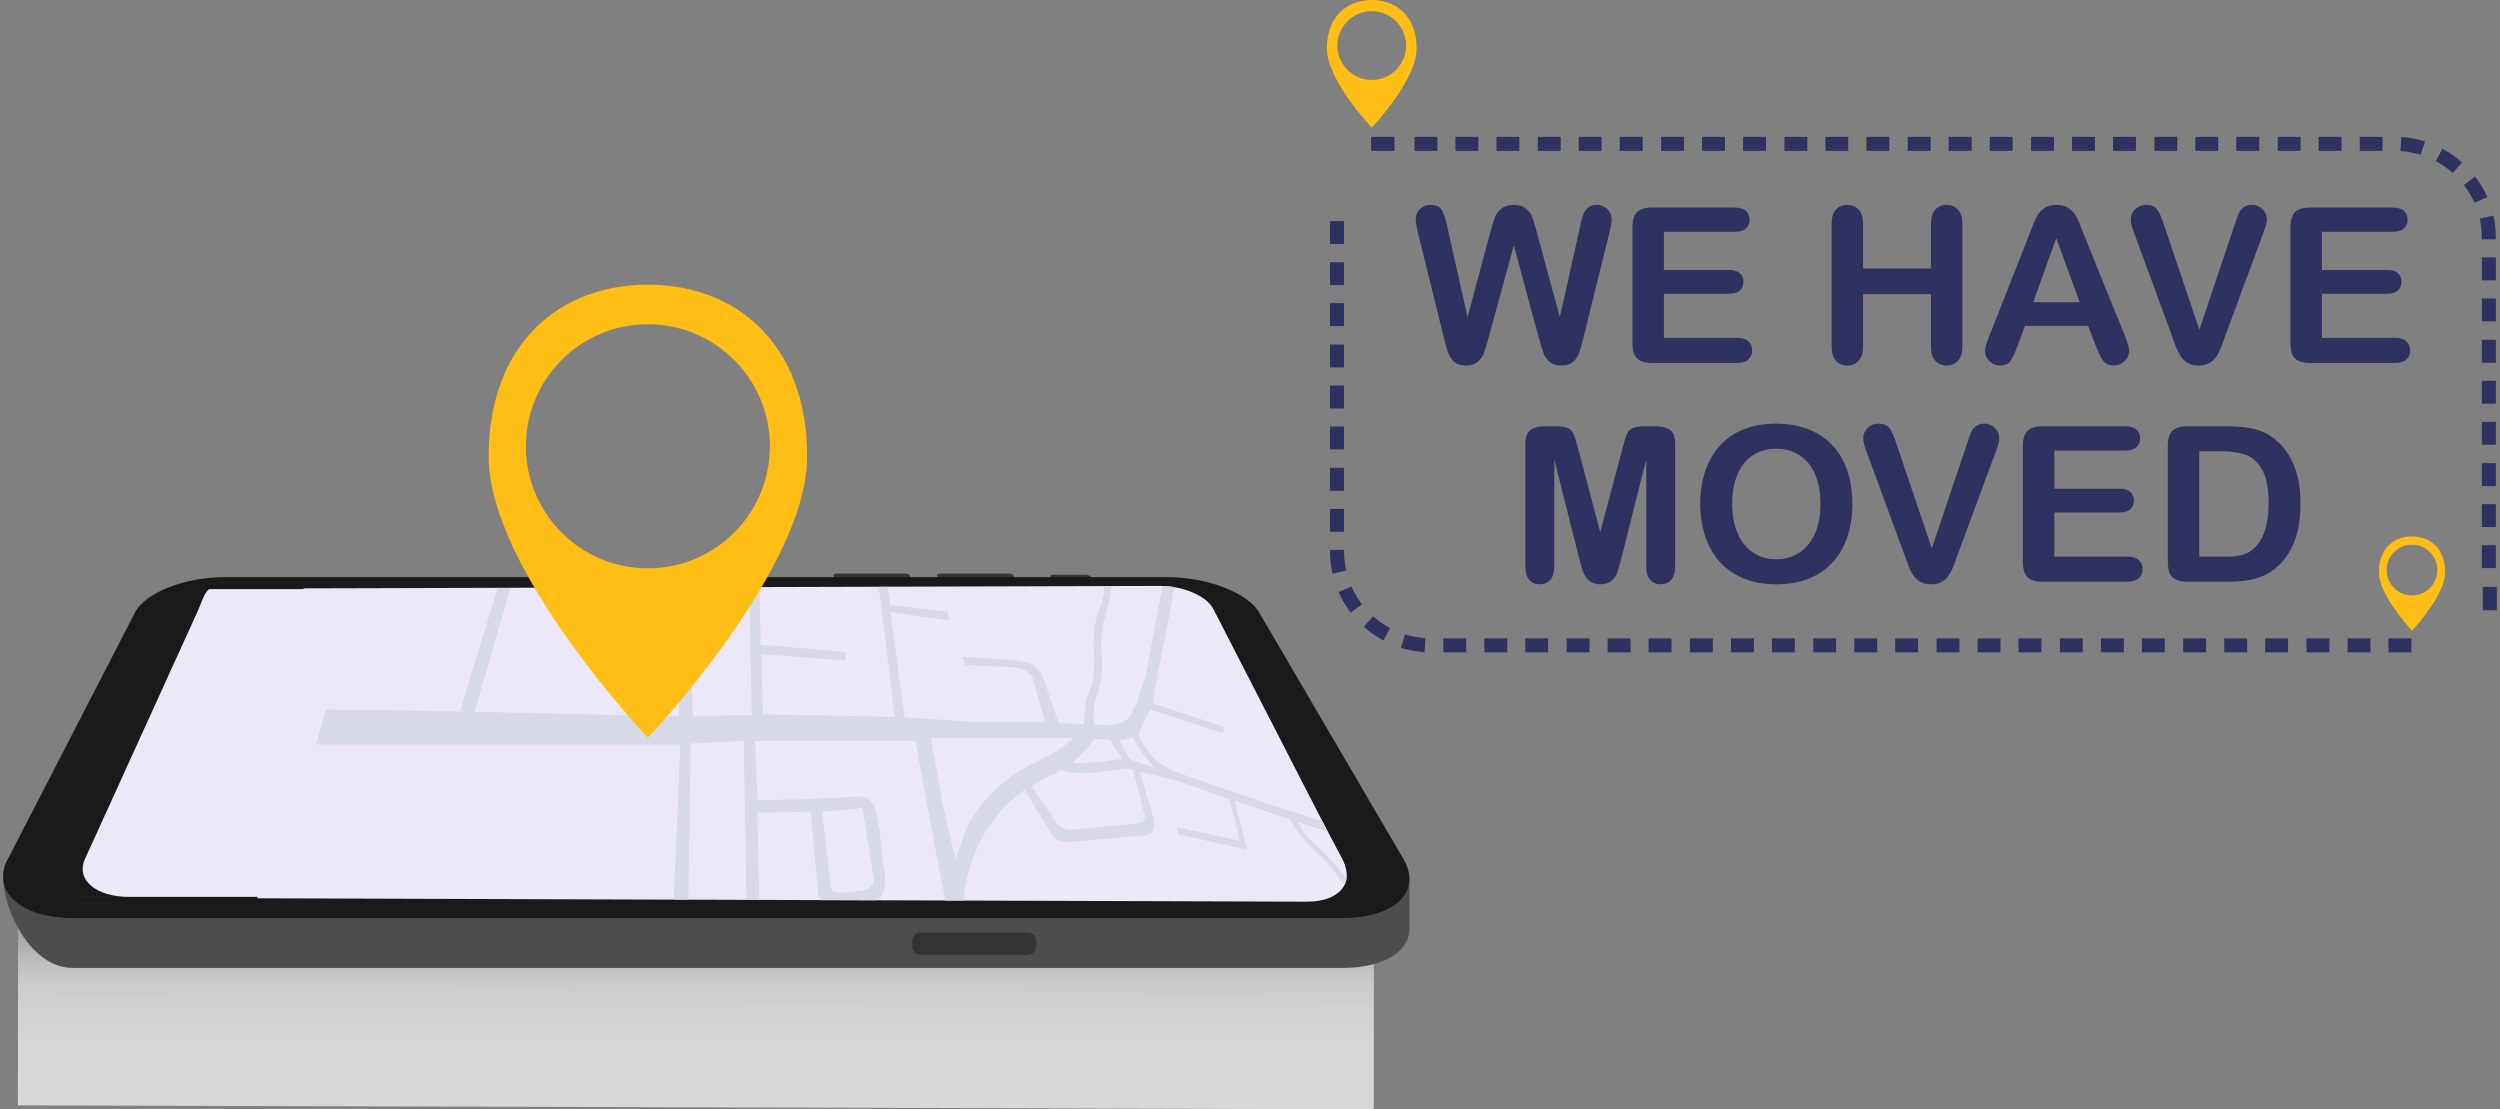 <svg width="631" height="280" viewBox="0 0 631 280" fill="none" xmlns="http://www.w3.org/2000/svg">
<rect x="0" y="0" width="631" height="280" fill="#808080" stroke="none"/>
<g clip-path="url(#clip0_9387_6454)">
<path style="mix-blend-mode:multiply" opacity="0.7" d="M346.729 280L4.527 278.991L4.564 233.333L346.766 234.347L346.729 280Z" fill="url(#paint0_linear_9387_6454)"/>
<path d="M355.739 221.246L348.242 219.191L317.793 167.163C314.882 162.187 304.588 158.277 294.751 158.277H275.336L275.284 158.161C275.167 157.894 274.624 157.679 274.068 157.679H265.892C265.336 157.679 264.971 157.894 265.076 158.161L265.122 158.277H255.976L255.828 157.863C255.733 157.596 255.205 157.381 254.652 157.381H237.374C236.818 157.381 236.428 157.596 236.505 157.863L236.622 158.277H229.772L229.668 157.863C229.6 157.596 229.097 157.381 228.541 157.381H211.262C210.707 157.381 210.295 157.596 210.341 157.863L210.415 158.277H56.519C46.679 158.277 36.662 162.187 34.095 167.163L2.068 216.937C-2.349 221.351 5.082 244.305 18.324 244.305H338.93C348.921 244.305 355.23 240.42 355.709 235.067H355.739C355.739 235.067 355.752 225.53 355.739 221.246ZM290.343 161.303H292.796L292.857 161.429C292.022 161.346 291.181 161.303 290.343 161.303Z" fill="#4D4D4D"/>
<path d="M331.916 227.007L292.8 148.704H308.703L352.765 227.007H331.916Z" fill="#1A1A1A"/>
<path d="M229.672 145.261L230.184 147.298H210.701L210.345 145.261C210.299 144.994 210.711 144.779 211.266 144.779H228.545C229.101 144.779 229.604 144.994 229.672 145.261Z" fill="#333333"/>
<path d="M255.835 145.261L256.563 147.298H237.08L236.509 145.261C236.435 144.994 236.825 144.779 237.378 144.779H254.656C255.212 144.779 255.737 144.994 255.832 145.261H255.835Z" fill="#333333"/>
<path d="M275.288 145.559L276.176 147.598H265.885L265.08 145.559C264.976 145.292 265.341 145.077 265.897 145.077H274.073C274.628 145.077 275.172 145.292 275.288 145.559Z" fill="#333333"/>
<path d="M340.81 204.396L317.557 163.253H316.225L339.272 204.396H340.81Z" fill="#333333"/>
<path d="M354.254 216.86L317.796 154.561C314.886 149.586 304.591 145.676 294.755 145.676H56.52C46.68 145.676 36.662 149.586 34.096 154.561L1.967 216.86C-2.169 224.879 5.083 231.707 18.324 231.707H338.931C352.172 231.707 358.948 224.879 354.254 216.86ZM20.688 226.375C12.187 226.375 7.422 222.044 9.967 216.86L40.537 154.561C42.139 151.293 48.678 148.704 55.175 148.704H296.308C302.805 148.704 309.522 151.293 311.352 154.561L315.042 161.149C315.352 161.705 315.208 162.212 314.726 162.59L338.467 205.29C339.56 205.8 340.444 206.488 340.871 207.253L346.253 216.86C349.157 222.047 344.693 226.375 336.192 226.375H20.688Z" fill="#1A1A1A"/>
<path d="M4.689 216.755L36.21 154.629C37.886 151.324 44.542 148.704 51.112 148.704H290.345C296.915 148.704 303.648 151.324 305.423 154.629L338.789 216.755C341.604 221.998 336.987 226.375 328.39 226.375H15.373C6.777 226.375 2.03 221.998 4.689 216.755Z" fill="#1A1A1A"/>
<path d="M21.471 216.755L49.731 154.629C51.236 151.324 51.397 149.882 52.776 148.704H290.343C296.913 148.704 303.645 151.324 305.42 154.629L338.786 216.755C341.601 221.998 336.984 226.375 328.388 226.375H32.658C24.062 226.375 19.085 221.998 21.471 216.755Z" fill="#ECE8F7"/>
<path d="M259.387 235.367H232.416C231.211 235.367 230.233 236.345 230.233 237.551V238.804C230.233 240.01 231.211 240.988 232.416 240.988H259.387C260.593 240.988 261.57 240.01 261.57 238.804V237.551C261.57 236.345 260.593 235.367 259.387 235.367Z" fill="#333333"/>
<path d="M75.438 203.454C85.22 182.366 69.891 164.251 76.648 148.508L292.76 147.887C298.547 147.869 304.558 150.412 306.222 153.652L339.033 217.542C341.851 223.027 337.811 227.607 329.924 227.582L64.874 226.728C68.5 218.546 72.031 210.8 75.438 203.451V203.454Z" fill="#ECE8F7"/>
<path d="M119.78 179.657L128.864 148.419L125.598 148.428L116.08 179.574L82.226 179.101L79.718 187.9H171.723L170.05 227.069L173.719 227.081L174.345 187.655L187.712 186.991L188.421 227.13L191.633 227.14L191.154 205.109L204.601 204.891L206.465 224.99C206.465 224.99 206.529 226.071 207.198 227.189L221.459 227.235C222.227 226.608 222.773 225.84 223.016 224.984C223.369 223.73 223.559 221.98 223.197 219.639C222.334 214.071 222.036 209.544 222.036 209.544L221.069 204.916C221.069 204.916 220.83 200.438 215.346 201.076C209.845 201.718 191.197 201.973 191.197 201.973L190.561 186.991H231.072C231.072 186.991 235.477 211.66 238.661 227.29L243.156 227.305C243.269 225.487 244.666 209.037 258.641 199.341L265.635 210.822C266.326 211.952 268.088 212.707 269.712 212.557L288.956 210.794C290.085 210.69 290.89 210.161 291.062 209.415C291.341 208.208 291.286 206.936 290.908 205.656L287.706 194.848L296.505 196.869L310.284 201.651L313.016 212.216L297.009 208.764L297.454 210.637L314.711 214.44L311.604 202.059L325.475 206.792L327.575 209.9C328.315 210.997 329.233 212.081 330.31 213.134L333.841 216.583C334.661 217.385 335.403 218.214 336.054 219.062L338.302 221.986L339.327 223.393C339.625 222.812 339.812 222.186 339.886 221.525C339.336 220.966 338.82 220.401 338.354 219.827L337.289 218.528C336.997 218.171 336.687 217.815 336.364 217.465L335.235 216.243C334.823 215.797 334.387 215.358 333.927 214.931L331.529 212.692L331.458 212.625C330.338 211.537 329.392 210.413 328.637 209.28L327.384 207.403L335.158 209.996L333.743 207.237L321.527 203.368L302.437 196.872L297.813 195.198C296.161 194.599 294.62 193.859 293.248 193.008C292.624 192.621 292.084 192.188 291.651 191.724L291.006 191.036C290.353 190.339 289.791 189.623 289.33 188.899L287.967 186.758C287.421 185.876 287.335 184.98 287.725 184.209L290.34 179.034L308.749 185.112L308.896 183.416L290.917 177.529L293.26 164.795L294.451 158.846L296.404 148.197C295.437 148.032 294.445 147.927 293.453 147.896L289.167 170.584L286.671 178.032L285.198 180.683C284.71 181.561 283.7 182.252 282.327 182.645C281.465 182.891 280.485 183.014 279.451 183.002L276.104 182.965L276.033 180.155C275.991 178.468 276.267 176.847 276.856 175.317L277.151 174.549C277.532 173.557 277.777 172.541 277.882 171.512L278.143 168.957C278.21 168.296 278.219 167.633 278.17 166.966L277.912 163.443C277.86 162.709 277.879 161.991 277.974 161.284L278.434 157.795C278.49 157.387 278.569 156.981 278.674 156.585L280.101 151.195C280.258 150.599 280.353 149.994 280.387 149.386L280.464 147.924L278.708 147.93L278.701 148.726C278.692 149.644 278.542 150.556 278.25 151.444L276.813 155.796C276.598 156.444 276.454 157.107 276.38 157.786L276.012 161.134C275.951 161.699 275.935 162.276 275.966 162.86L276.181 166.8C276.218 167.479 276.193 168.155 276.11 168.828L275.616 172.75L274.637 175.379C274.222 176.49 273.97 177.648 273.884 178.843L273.602 182.79L267.173 182.535L263.105 170.388C262.985 170.031 262.758 169.684 262.433 169.359L261.727 168.652C261.064 167.989 260.029 167.461 258.835 167.172L257.625 166.88C257.168 166.77 256.695 166.696 256.222 166.665L243.033 165.756L243.493 167.802L255.574 168.441C256.858 168.508 258.129 168.874 259.102 169.457C259.955 169.967 260.526 170.612 260.714 171.282L263.796 182.283L247.3 182.289L230.123 181.187L228.339 181.104L224.738 154.494L239.634 156.656L239.137 154.386L224.695 152.669L223.98 148.111L221.806 148.118L225.862 180.935L192.603 180.277L192.139 165.099L213.412 166.708L213.446 164.54L191.98 162.743L191.688 148.213L189.097 148.222L189.766 180.446L174.913 180.79L174.213 159.902L174.661 148.268L172.009 148.277L171.563 154.094L171.272 180.793L119.786 179.654L119.78 179.657ZM217.695 203.905L220.56 221.826C220.796 223.313 219.439 224.609 217.413 224.812L212.273 225.328C211.027 225.453 209.845 224.756 209.734 223.835L207.496 204.882L217.692 203.905H217.695ZM260.33 198.343L267.735 194.436C270.707 195.158 273.786 195.345 276.583 194.968L284.111 193.951L286.024 194.338L288.949 205.855C289.214 206.893 288.345 207.741 286.871 207.879L270.716 209.372C269.153 209.516 267.446 208.825 266.722 207.757L260.327 198.343H260.33ZM271.127 186.288L269.721 187.403C267.628 189.064 265.175 190.56 262.408 191.853C260.649 192.673 258.994 193.589 257.453 194.59L256.283 195.351C253.615 197.084 251.291 199.077 249.36 201.298L248.246 202.578C245.787 205.404 243.969 208.58 242.861 212.029L241.215 217.161L237.909 202.935L234.98 186.294H251.009L271.131 186.291L271.127 186.288ZM271.109 192.166L274.213 189.144L276.024 186.626H279.963L283.248 191.5L279.236 192.099C278.302 192.237 277.341 192.335 276.356 192.385L271.619 192.63C271.238 192.649 270.916 192.357 271.112 192.166H271.109ZM285.968 186.002L286.807 187.584C287.731 189.326 288.977 191.061 290.534 192.756L291.633 193.954L285.044 191.608L282.425 186.626C284.225 186.835 285.971 186.002 285.971 186.002H285.968Z" fill="#D7D9E6"/>
<path d="M163.529 71.847C141.335 71.847 123.341 86.651 123.341 115.248C123.341 143.845 163.529 186.187 163.529 186.187C163.529 186.187 203.717 143.845 203.717 115.248C203.717 86.651 185.723 71.847 163.529 71.847ZM163.529 143.446C146.523 143.446 132.738 129.656 132.738 112.644C132.738 95.632 146.523 81.841 163.529 81.841C180.534 81.841 194.319 95.632 194.319 112.644C194.319 129.656 180.534 143.446 163.529 143.446Z" fill="#FEBE16"/>
<path d="M388.424 85.42L382.088 61.911L375.674 85.42C375.174 87.206 374.777 88.482 374.482 89.257C374.188 90.033 373.674 90.73 372.945 91.342C372.216 91.959 371.244 92.263 370.03 92.263C369.049 92.263 368.245 92.081 367.61 91.716C366.974 91.352 366.465 90.833 366.073 90.164C365.68 89.496 365.358 88.701 365.11 87.785C364.862 86.869 364.638 86.014 364.442 85.229L357.92 58.831C357.527 57.297 357.331 56.129 357.331 55.325C357.331 54.311 357.686 53.451 358.401 52.759C359.116 52.063 359.994 51.717 361.05 51.717C362.494 51.717 363.465 52.179 363.965 53.11C364.465 54.035 364.9 55.381 365.274 57.148L370.408 80.041L376.155 58.615C376.585 56.975 376.968 55.727 377.304 54.872C377.641 54.016 378.197 53.278 378.963 52.652C379.729 52.03 380.771 51.717 382.093 51.717C383.415 51.717 384.466 52.044 385.209 52.694C385.947 53.343 386.461 54.054 386.746 54.82C387.031 55.587 387.415 56.853 387.896 58.62L393.698 80.045L398.833 57.153C399.081 55.956 399.319 55.021 399.543 54.343C399.767 53.666 400.151 53.058 400.693 52.525C401.235 51.993 402.024 51.721 403.057 51.721C404.089 51.721 404.967 52.063 405.692 52.75C406.411 53.437 406.776 54.297 406.776 55.33C406.776 56.059 406.579 57.227 406.187 58.835L399.665 85.233C399.221 87.019 398.847 88.323 398.557 89.15C398.268 89.977 397.763 90.707 397.062 91.328C396.357 91.95 395.366 92.263 394.082 92.263C392.871 92.263 391.9 91.959 391.166 91.352C390.437 90.744 389.928 90.061 389.643 89.304C389.358 88.547 388.956 87.248 388.438 85.411L388.424 85.42Z" fill="#2F3160"/>
<path d="M437.855 58.513H419.97V68.141H436.439C437.649 68.141 438.556 68.412 439.154 68.959C439.752 69.501 440.051 70.221 440.051 71.113C440.051 72.006 439.756 72.731 439.168 73.291C438.579 73.852 437.673 74.133 436.439 74.133H419.97V85.284H438.471C439.719 85.284 440.658 85.574 441.293 86.154C441.924 86.734 442.242 87.505 442.242 88.468C442.242 89.43 441.924 90.15 441.293 90.73C440.663 91.309 439.719 91.599 438.471 91.599H416.896C415.167 91.599 413.924 91.216 413.168 90.449C412.411 89.683 412.032 88.444 412.032 86.734V57.26C412.032 56.119 412.2 55.189 412.541 54.465C412.878 53.74 413.41 53.217 414.13 52.885C414.854 52.558 415.775 52.39 416.896 52.39H437.855C439.121 52.39 440.06 52.67 440.677 53.231C441.293 53.792 441.597 54.53 441.597 55.437C441.597 56.344 441.289 57.11 440.677 57.671C440.06 58.232 439.121 58.513 437.855 58.513Z" fill="#2F3160"/>
<path d="M470.232 56.536V67.767H487.369V56.536C487.369 54.932 487.729 53.727 488.453 52.923C489.177 52.119 490.126 51.717 491.303 51.717C492.48 51.717 493.466 52.114 494.204 52.909C494.943 53.703 495.312 54.909 495.312 56.531V87.421C495.312 89.043 494.938 90.258 494.19 91.057C493.443 91.861 492.48 92.263 491.303 92.263C490.126 92.263 489.154 91.856 488.444 91.048C487.729 90.234 487.374 89.028 487.374 87.425V74.24H470.237V87.425C470.237 89.047 469.863 90.262 469.115 91.062C468.368 91.866 467.405 92.267 466.228 92.267C465.051 92.267 464.079 91.861 463.369 91.052C462.654 90.239 462.299 89.033 462.299 87.43V56.54C462.299 54.937 462.649 53.731 463.355 52.927C464.06 52.123 465.018 51.721 466.228 51.721C467.438 51.721 468.387 52.119 469.129 52.913C469.868 53.708 470.237 54.914 470.237 56.536H470.232Z" fill="#2F3160"/>
<path d="M528.918 87.159L527.045 82.238H511.108L509.235 87.267C508.501 89.23 507.88 90.552 507.362 91.24C506.843 91.927 505.997 92.268 504.82 92.268C503.82 92.268 502.937 91.903 502.171 91.169C501.405 90.44 501.021 89.608 501.021 88.683C501.021 88.15 501.11 87.594 501.288 87.024C501.465 86.453 501.76 85.659 502.171 84.645L512.197 59.181C512.482 58.452 512.823 57.573 513.225 56.545C513.627 55.522 514.052 54.671 514.51 53.993C514.963 53.316 515.561 52.769 516.299 52.348C517.037 51.927 517.953 51.722 519.042 51.722C520.13 51.722 521.069 51.932 521.808 52.348C522.546 52.769 523.144 53.306 523.602 53.965C524.055 54.624 524.438 55.335 524.751 56.092C525.064 56.849 525.461 57.863 525.942 59.125L536.183 84.425C536.987 86.351 537.389 87.753 537.389 88.622C537.389 89.492 537.01 90.365 536.254 91.123C535.497 91.88 534.581 92.258 533.516 92.258C532.89 92.258 532.357 92.146 531.913 91.922C531.469 91.698 531.091 91.398 530.792 91.01C530.488 90.627 530.161 90.038 529.815 89.244C529.465 88.449 529.171 87.753 528.918 87.145V87.159ZM513.197 76.274H524.905L518.995 60.093L513.192 76.274H513.197Z" fill="#2F3160"/>
<path d="M546.242 56.933L555.119 83.224L564.024 56.746C564.487 55.353 564.837 54.39 565.066 53.843C565.295 53.301 565.683 52.81 566.215 52.371C566.748 51.937 567.481 51.717 568.407 51.717C569.084 51.717 569.71 51.885 570.289 52.226C570.869 52.567 571.322 53.016 571.654 53.577C571.981 54.138 572.149 54.703 572.149 55.274C572.149 55.666 572.098 56.092 571.99 56.545C571.883 56.998 571.752 57.447 571.588 57.882C571.429 58.321 571.266 58.77 571.107 59.232L561.618 84.855C561.277 85.836 560.941 86.766 560.604 87.65C560.263 88.533 559.871 89.309 559.427 89.977C558.983 90.646 558.39 91.192 557.651 91.623C556.913 92.052 556.007 92.263 554.937 92.263C553.867 92.263 552.961 92.052 552.222 91.637C551.484 91.216 550.886 90.664 550.433 89.977C549.975 89.29 549.583 88.51 549.242 87.636C548.901 86.762 548.564 85.836 548.228 84.855L538.898 59.447C538.739 58.985 538.571 58.531 538.403 58.083C538.234 57.639 538.089 57.157 537.973 56.638C537.856 56.12 537.8 55.685 537.8 55.33C537.8 54.418 538.164 53.591 538.898 52.843C539.627 52.095 540.547 51.721 541.65 51.721C543.004 51.721 543.962 52.137 544.523 52.965C545.084 53.792 545.658 55.119 546.247 56.938L546.242 56.933Z" fill="#2F3160"/>
<path d="M603.938 58.513H586.053V68.141H602.522C603.732 68.141 604.639 68.412 605.237 68.959C605.835 69.501 606.134 70.221 606.134 71.113C606.134 72.006 605.839 72.731 605.251 73.291C604.662 73.852 603.756 74.133 602.522 74.133H586.053V85.284H604.554C605.802 85.284 606.741 85.574 607.376 86.154C608.012 86.734 608.325 87.505 608.325 88.468C608.325 89.43 608.007 90.15 607.376 90.73C606.746 91.309 605.802 91.599 604.554 91.599H582.979C581.25 91.599 580.007 91.216 579.251 90.449C578.494 89.683 578.115 88.444 578.115 86.734V57.26C578.115 56.119 578.283 55.189 578.624 54.465C578.961 53.74 579.493 53.217 580.213 52.885C580.937 52.558 581.858 52.39 582.979 52.39H603.938C605.204 52.39 606.143 52.67 606.76 53.231C607.372 53.792 607.68 54.53 607.68 55.437C607.68 56.344 607.372 57.11 606.76 57.671C606.143 58.232 605.204 58.513 603.938 58.513Z" fill="#2F3160"/>
<path d="M398.581 140.899L392.297 115.917V142.984C392.297 144.479 391.965 145.606 391.292 146.354C390.624 147.101 389.736 147.475 388.634 147.475C387.531 147.475 386.69 147.106 386.013 146.368C385.335 145.629 384.999 144.498 384.999 142.984V111.958C384.999 110.248 385.443 109.093 386.335 108.495C387.228 107.897 388.428 107.598 389.947 107.598H392.404C393.885 107.598 394.96 107.733 395.623 108C396.291 108.266 396.787 108.747 397.109 109.444C397.431 110.14 397.796 111.271 398.207 112.842L403.902 134.318L409.597 112.842C410.009 111.271 410.373 110.14 410.695 109.444C411.018 108.747 411.508 108.266 412.181 108C412.849 107.733 413.924 107.598 415.4 107.598H417.858C419.371 107.598 420.577 107.897 421.469 108.495C422.362 109.093 422.805 110.248 422.805 111.958V142.984C422.805 144.479 422.469 145.606 421.806 146.354C421.137 147.101 420.24 147.475 419.119 147.475C418.068 147.475 417.204 147.101 416.526 146.354C415.849 145.606 415.512 144.479 415.512 142.984V115.917L409.228 140.899C408.817 142.521 408.486 143.713 408.229 144.47C407.972 145.227 407.495 145.919 406.799 146.541C406.103 147.162 405.14 147.475 403.912 147.475C402.986 147.475 402.202 147.274 401.557 146.872C400.917 146.47 400.417 145.961 400.062 145.335C399.707 144.713 399.426 144.021 399.221 143.264C399.015 142.507 398.805 141.717 398.595 140.899H398.581Z" fill="#2F3160"/>
<path d="M448.204 106.934C452.268 106.934 455.758 107.757 458.669 109.407C461.584 111.056 463.79 113.403 465.285 116.441C466.78 119.484 467.532 123.05 467.532 127.153C467.532 130.187 467.121 132.94 466.303 135.417C465.481 137.894 464.252 140.044 462.612 141.862C460.972 143.68 458.959 145.073 456.571 146.036C454.184 146.999 451.446 147.48 448.363 147.48C445.279 147.48 442.55 146.985 440.13 145.994C437.706 145.003 435.682 143.61 434.061 141.806C432.44 140.007 431.216 137.838 430.384 135.305C429.557 132.771 429.142 130.037 429.142 127.093C429.142 124.148 429.571 121.316 430.436 118.801C431.3 116.287 432.552 114.146 434.192 112.384C435.832 110.617 437.827 109.266 440.182 108.332C442.536 107.397 445.209 106.929 448.204 106.929V106.934ZM459.487 127.102C459.487 124.232 459.024 121.746 458.094 119.638C457.169 117.535 455.842 115.941 454.123 114.866C452.404 113.786 450.428 113.249 448.204 113.249C446.615 113.249 445.153 113.548 443.807 114.146C442.462 114.744 441.303 115.614 440.331 116.754C439.359 117.894 438.593 119.353 438.033 121.129C437.472 122.905 437.192 124.896 437.192 127.107C437.192 129.317 437.472 131.351 438.033 133.15C438.593 134.949 439.387 136.445 440.415 137.628C441.438 138.815 442.616 139.698 443.943 140.287C445.27 140.876 446.727 141.17 448.316 141.17C450.348 141.17 452.217 140.661 453.918 139.647C455.618 138.632 456.973 137.062 457.982 134.94C458.991 132.818 459.491 130.205 459.491 127.102H459.487Z" fill="#2F3160"/>
<path d="M478.708 112.146L487.585 138.436L496.49 111.959C496.952 110.566 497.303 109.598 497.532 109.056C497.761 108.514 498.149 108.023 498.681 107.584C499.214 107.149 499.947 106.929 500.872 106.929C501.55 106.929 502.176 107.098 502.755 107.439C503.335 107.78 503.788 108.229 504.119 108.79C504.446 109.351 504.615 109.916 504.615 110.486C504.615 110.879 504.563 111.304 504.456 111.758C504.348 112.211 504.218 112.66 504.054 113.094C503.895 113.534 503.732 113.982 503.573 114.445L494.084 140.067C493.743 141.049 493.406 141.979 493.07 142.862C492.729 143.746 492.336 144.522 491.893 145.19C491.449 145.858 490.855 146.405 490.117 146.835C489.379 147.265 488.473 147.476 487.403 147.476C486.333 147.476 485.426 147.265 484.688 146.849C483.95 146.429 483.352 145.877 482.899 145.19C482.446 144.503 482.049 143.722 481.708 142.848C481.366 141.974 481.03 141.049 480.694 140.067L471.364 114.66C471.205 114.197 471.036 113.744 470.868 113.295C470.7 112.851 470.555 112.37 470.438 111.851C470.322 111.332 470.266 110.898 470.266 110.542C470.266 109.631 470.63 108.804 471.364 108.056C472.092 107.308 473.013 106.934 474.115 106.934C475.47 106.934 476.428 107.35 476.989 108.177C477.549 109.005 478.124 110.332 478.713 112.15L478.708 112.146Z" fill="#2F3160"/>
<path d="M536.402 113.725H518.517V123.353H534.986C536.196 123.353 537.102 123.624 537.7 124.171C538.299 124.713 538.598 125.433 538.598 126.326C538.598 127.219 538.303 127.943 537.715 128.504C537.126 129.065 536.219 129.345 534.986 129.345H518.517V140.497H537.018C538.266 140.497 539.205 140.787 539.84 141.367C540.476 141.946 540.789 142.717 540.789 143.68C540.789 144.643 540.471 145.363 539.84 145.942C539.21 146.522 538.266 146.812 537.018 146.812H515.443C513.714 146.812 512.471 146.428 511.714 145.662C510.958 144.895 510.579 143.657 510.579 141.946V112.472C510.579 111.332 510.747 110.402 511.088 109.678C511.425 108.953 511.957 108.43 512.677 108.098C513.401 107.771 514.321 107.602 515.443 107.602H536.402C537.668 107.602 538.607 107.883 539.224 108.444C539.836 109.004 540.144 109.743 540.144 110.65C540.144 111.556 539.836 112.323 539.224 112.884C538.607 113.445 537.668 113.725 536.402 113.725Z" fill="#2F3160"/>
<path d="M552.016 107.603H562.365C565.056 107.603 567.364 107.85 569.289 108.35C571.214 108.85 572.961 109.785 574.531 111.159C578.61 114.655 580.651 119.97 580.651 127.102C580.651 129.458 580.446 131.603 580.035 133.547C579.623 135.492 578.993 137.244 578.138 138.801C577.283 140.362 576.185 141.755 574.849 142.989C573.797 143.933 572.648 144.69 571.401 145.26C570.153 145.83 568.812 146.232 567.378 146.466C565.944 146.7 564.327 146.812 562.528 146.812H552.18C550.736 146.812 549.647 146.592 548.919 146.158C548.185 145.723 547.713 145.106 547.489 144.311C547.265 143.517 547.157 142.489 547.157 141.222V112.468C547.157 110.757 547.54 109.519 548.307 108.752C549.073 107.986 550.311 107.603 552.021 107.603H552.016ZM555.09 113.889V140.502H561.108C562.426 140.502 563.463 140.465 564.21 140.395C564.958 140.325 565.733 140.147 566.537 139.862C567.341 139.577 568.032 139.175 568.621 138.656C571.274 136.408 572.606 132.538 572.606 127.046C572.606 123.176 572.022 120.278 570.854 118.353C569.686 116.427 568.247 115.202 566.537 114.674C564.827 114.146 562.757 113.884 560.333 113.884H555.09V113.889Z" fill="#2F3160"/>
<path d="M383.489 34.536H377.71V38.078H383.489V34.536Z" fill="#2F3160"/>
<path d="M373.126 34.536H367.347V38.078H373.126V34.536Z" fill="#2F3160"/>
<path d="M362.796 34.536H357.017V38.078H362.796V34.536Z" fill="#2F3160"/>
<path d="M414.613 34.536H408.834V38.078H414.613V34.536Z" fill="#2F3160"/>
<path d="M404.251 34.536H398.472V38.078H404.251V34.536Z" fill="#2F3160"/>
<path d="M393.921 34.536H388.142V38.078H393.921V34.536Z" fill="#2F3160"/>
<path d="M445.739 34.536H439.96V38.078H445.739V34.536Z" fill="#2F3160"/>
<path d="M435.377 34.536H429.598V38.078H435.377V34.536Z" fill="#2F3160"/>
<path d="M425.047 34.536H419.268V38.078H425.047V34.536Z" fill="#2F3160"/>
<path d="M476.865 34.536H471.086V38.078H476.865V34.536Z" fill="#2F3160"/>
<path d="M466.503 34.536H460.724V38.078H466.503V34.536Z" fill="#2F3160"/>
<path d="M456.173 34.536H450.394V38.078H456.173V34.536Z" fill="#2F3160"/>
<path d="M507.991 34.536H502.212V38.078H507.991V34.536Z" fill="#2F3160"/>
<path d="M497.629 34.536H491.85V38.078H497.629V34.536Z" fill="#2F3160"/>
<path d="M487.299 34.536H481.52V38.078H487.299V34.536Z" fill="#2F3160"/>
<path d="M539.113 34.536H533.334V38.078H539.113V34.536Z" fill="#2F3160"/>
<path d="M528.755 34.536H522.976V38.078H528.755V34.536Z" fill="#2F3160"/>
<path d="M518.425 34.536H512.646V38.078H518.425V34.536Z" fill="#2F3160"/>
<path d="M570.237 34.536H564.458V38.078H570.237V34.536Z" fill="#2F3160"/>
<path d="M559.879 34.536H554.1V38.078H559.879V34.536Z" fill="#2F3160"/>
<path d="M549.549 34.536H543.77V38.078H549.549V34.536Z" fill="#2F3160"/>
<path d="M601.363 34.536H595.584V38.078H601.363V34.536Z" fill="#2F3160"/>
<path d="M591.005 34.536H585.226V38.078H591.005V34.536Z" fill="#2F3160"/>
<path d="M580.675 34.536H574.896V38.078H580.675V34.536Z" fill="#2F3160"/>
<path fill-rule="evenodd" clip-rule="evenodd" d="M624.707 44.538L621.895 46.693C622.969 48.071 623.843 49.595 624.553 51.184L627.795 49.754C626.973 47.903 625.95 46.136 624.707 44.538Z" fill="#2F3160"/>
<path fill-rule="evenodd" clip-rule="evenodd" d="M616.467 37.532L614.794 40.658C616.336 41.476 617.765 42.495 619.074 43.65L621.433 41.004C619.919 39.663 618.256 38.48 616.467 37.532Z" fill="#2F3160"/>
<path fill-rule="evenodd" clip-rule="evenodd" d="M606.094 34.592L605.87 38.13C607.613 38.242 609.337 38.56 611 39.069L612.056 35.685C610.117 35.092 608.113 34.722 606.094 34.592Z" fill="#2F3160"/>
<path d="M629.956 75.334H626.415V81.116H629.956V75.334Z" fill="#2F3160"/>
<path d="M629.956 64.967H626.415V70.749H629.956V64.967Z" fill="#2F3160"/>
<path fill-rule="evenodd" clip-rule="evenodd" d="M629.33 54.404L625.873 55.185C626.074 56.035 626.195 56.9 626.298 57.765C626.326 58.2 626.373 58.634 626.392 59.069L626.406 59.723L626.415 60.055V60.415H629.956C629.961 59.943 629.938 59.415 629.928 58.915C629.91 58.41 629.858 57.905 629.821 57.4C629.704 56.395 629.559 55.391 629.326 54.404H629.33Z" fill="#2F3160"/>
<path d="M629.955 106.467H626.414V112.248H629.955V106.467Z" fill="#2F3160"/>
<path d="M629.955 96.105H626.414V101.887H629.955V96.105Z" fill="#2F3160"/>
<path d="M629.955 85.771H626.414V91.552H629.955V85.771Z" fill="#2F3160"/>
<path d="M629.955 137.604H626.414V143.386H629.955V137.604Z" fill="#2F3160"/>
<path d="M629.955 127.243H626.414V133.024H629.955V127.243Z" fill="#2F3160"/>
<path d="M629.955 116.908H626.414V122.69H629.955V116.908Z" fill="#2F3160"/>
<path d="M587.943 161.119H582.164V164.661H587.943V161.119Z" fill="#2F3160"/>
<path d="M598.306 161.119H592.526V164.661H598.306V161.119Z" fill="#2F3160"/>
<path d="M608.632 161.119H602.853V164.661H608.632V161.119Z" fill="#2F3160"/>
<path d="M556.818 161.118H551.039V164.661H556.818V161.118Z" fill="#2F3160"/>
<path d="M567.181 161.118H561.401V164.661H567.181V161.118Z" fill="#2F3160"/>
<path d="M577.507 161.118H571.728V164.661H577.507V161.118Z" fill="#2F3160"/>
<path d="M525.693 161.118H519.914V164.661H525.693V161.118Z" fill="#2F3160"/>
<path d="M536.056 161.118H530.276V164.661H536.056V161.118Z" fill="#2F3160"/>
<path d="M546.382 161.118H540.603V164.661H546.382V161.118Z" fill="#2F3160"/>
<path d="M494.567 161.119H488.788V164.661H494.567V161.119Z" fill="#2F3160"/>
<path d="M504.931 161.119H499.151V164.661H504.931V161.119Z" fill="#2F3160"/>
<path d="M515.256 161.119H509.477V164.661H515.256V161.119Z" fill="#2F3160"/>
<path d="M463.442 161.119H457.663V164.661H463.442V161.119Z" fill="#2F3160"/>
<path d="M473.805 161.119H468.025V164.661H473.805V161.119Z" fill="#2F3160"/>
<path d="M484.131 161.119H478.352V164.661H484.131V161.119Z" fill="#2F3160"/>
<path d="M432.317 161.118H426.538V164.661H432.317V161.118Z" fill="#2F3160"/>
<path d="M442.68 161.118H436.9V164.661H442.68V161.118Z" fill="#2F3160"/>
<path d="M453.006 161.118H447.227V164.661H453.006V161.118Z" fill="#2F3160"/>
<path d="M401.191 161.119H395.412V164.661H401.191V161.119Z" fill="#2F3160"/>
<path d="M411.555 161.119H405.775V164.661H411.555V161.119Z" fill="#2F3160"/>
<path d="M421.88 161.119H416.101V164.661H421.88V161.119Z" fill="#2F3160"/>
<path d="M370.066 161.119H364.287V164.661H370.066V161.119Z" fill="#2F3160"/>
<path d="M380.429 161.119H374.649V164.661H380.429V161.119Z" fill="#2F3160"/>
<path d="M390.755 161.119H384.976V164.661H390.755V161.119Z" fill="#2F3160"/>
<path fill-rule="evenodd" clip-rule="evenodd" d="M340.941 154.659L343.753 152.505C342.679 151.126 341.805 149.602 341.095 148.013L337.853 149.443C338.675 151.294 339.698 153.061 340.941 154.659Z" fill="#2F3160"/>
<path fill-rule="evenodd" clip-rule="evenodd" d="M349.182 161.666L350.855 158.539C349.313 157.721 347.883 156.702 346.575 155.547L344.216 158.193C345.73 159.534 347.393 160.717 349.182 161.666Z" fill="#2F3160"/>
<path fill-rule="evenodd" clip-rule="evenodd" d="M359.55 164.605L359.775 161.067C358.032 160.955 356.308 160.637 354.645 160.128L353.589 163.512C355.528 164.105 357.532 164.474 359.55 164.605Z" fill="#2F3160"/>
<path d="M339.231 118.086H335.689V123.868H339.231V118.086Z" fill="#2F3160"/>
<path d="M339.231 128.453H335.689V134.235H339.231V128.453Z" fill="#2F3160"/>
<path fill-rule="evenodd" clip-rule="evenodd" d="M336.321 144.793L339.778 144.012C339.577 143.162 339.456 142.297 339.353 141.432C339.325 140.998 339.278 140.563 339.26 140.128L339.246 139.474L339.236 139.142V138.782H335.695C335.69 139.254 335.714 139.782 335.723 140.283C335.742 140.787 335.793 141.292 335.83 141.797C335.947 142.802 336.092 143.807 336.326 144.793H336.321Z" fill="#2F3160"/>
<path d="M339.231 86.948H335.689V92.73H339.231V86.948Z" fill="#2F3160"/>
<path d="M339.231 97.315H335.689V103.097H339.231V97.315Z" fill="#2F3160"/>
<path d="M339.231 107.649H335.689V113.431H339.231V107.649Z" fill="#2F3160"/>
<path d="M339.231 55.811H335.689V61.592H339.231V55.811Z" fill="#2F3160"/>
<path d="M339.231 66.178H335.689V71.959H339.231V66.178Z" fill="#2F3160"/>
<path d="M339.231 76.511H335.689V82.293H339.231V76.511Z" fill="#2F3160"/>
<path d="M630.208 148.121H626.652V154.033H630.208V148.121Z" fill="#2F3160"/>
<path d="M351.976 34.531H346.07V38.074H351.976V34.531Z" fill="#2F3160"/>
<path d="M346.228 0C339.973 0 334.903 4.174 334.903 12.232C334.903 20.289 346.228 32.227 346.228 32.227C346.228 32.227 357.554 20.294 357.554 12.232C357.554 4.169 352.484 0 346.228 0ZM346.228 20.177C341.435 20.177 337.552 16.288 337.552 11.498C337.552 6.707 341.44 2.818 346.228 2.818C351.017 2.818 354.904 6.707 354.904 11.498C354.904 16.288 351.017 20.177 346.228 20.177Z" fill="#FEBE16"/>
<path d="M608.794 135.389C604.178 135.389 600.436 138.469 600.436 144.419C600.436 150.369 608.794 159.174 608.794 159.174C608.794 159.174 617.152 150.369 617.152 144.419C617.152 138.469 613.41 135.389 608.794 135.389ZM608.794 150.285C605.257 150.285 602.388 147.415 602.388 143.877C602.388 140.339 605.257 137.469 608.794 137.469C612.331 137.469 615.199 140.339 615.199 143.877C615.199 147.415 612.331 150.285 608.794 150.285Z" fill="#FEBE16"/>
</g>
<defs>
<linearGradient id="paint0_linear_9387_6454" x1="178.425" y1="228.884" x2="178.336" y2="280.087" gradientUnits="userSpaceOnUse">
<stop stop-color="#71756F"/>
<stop offset="0.03" stop-color="#828580"/>
<stop offset="0.1" stop-color="#A3A6A2"/>
<stop offset="0.18" stop-color="#C0C1BF"/>
<stop offset="0.27" stop-color="#D7D8D6"/>
<stop offset="0.37" stop-color="#E9E9E8"/>
<stop offset="0.49" stop-color="#F5F5F5"/>
<stop offset="0.65" stop-color="#FCFCFC"/>
<stop offset="1" stop-color="white"/>
</linearGradient>
<clipPath id="clip0_9387_6454">
<rect width="629.417" height="280" fill="white" transform="translate(0.791)"/>
</clipPath>
</defs>
</svg>
